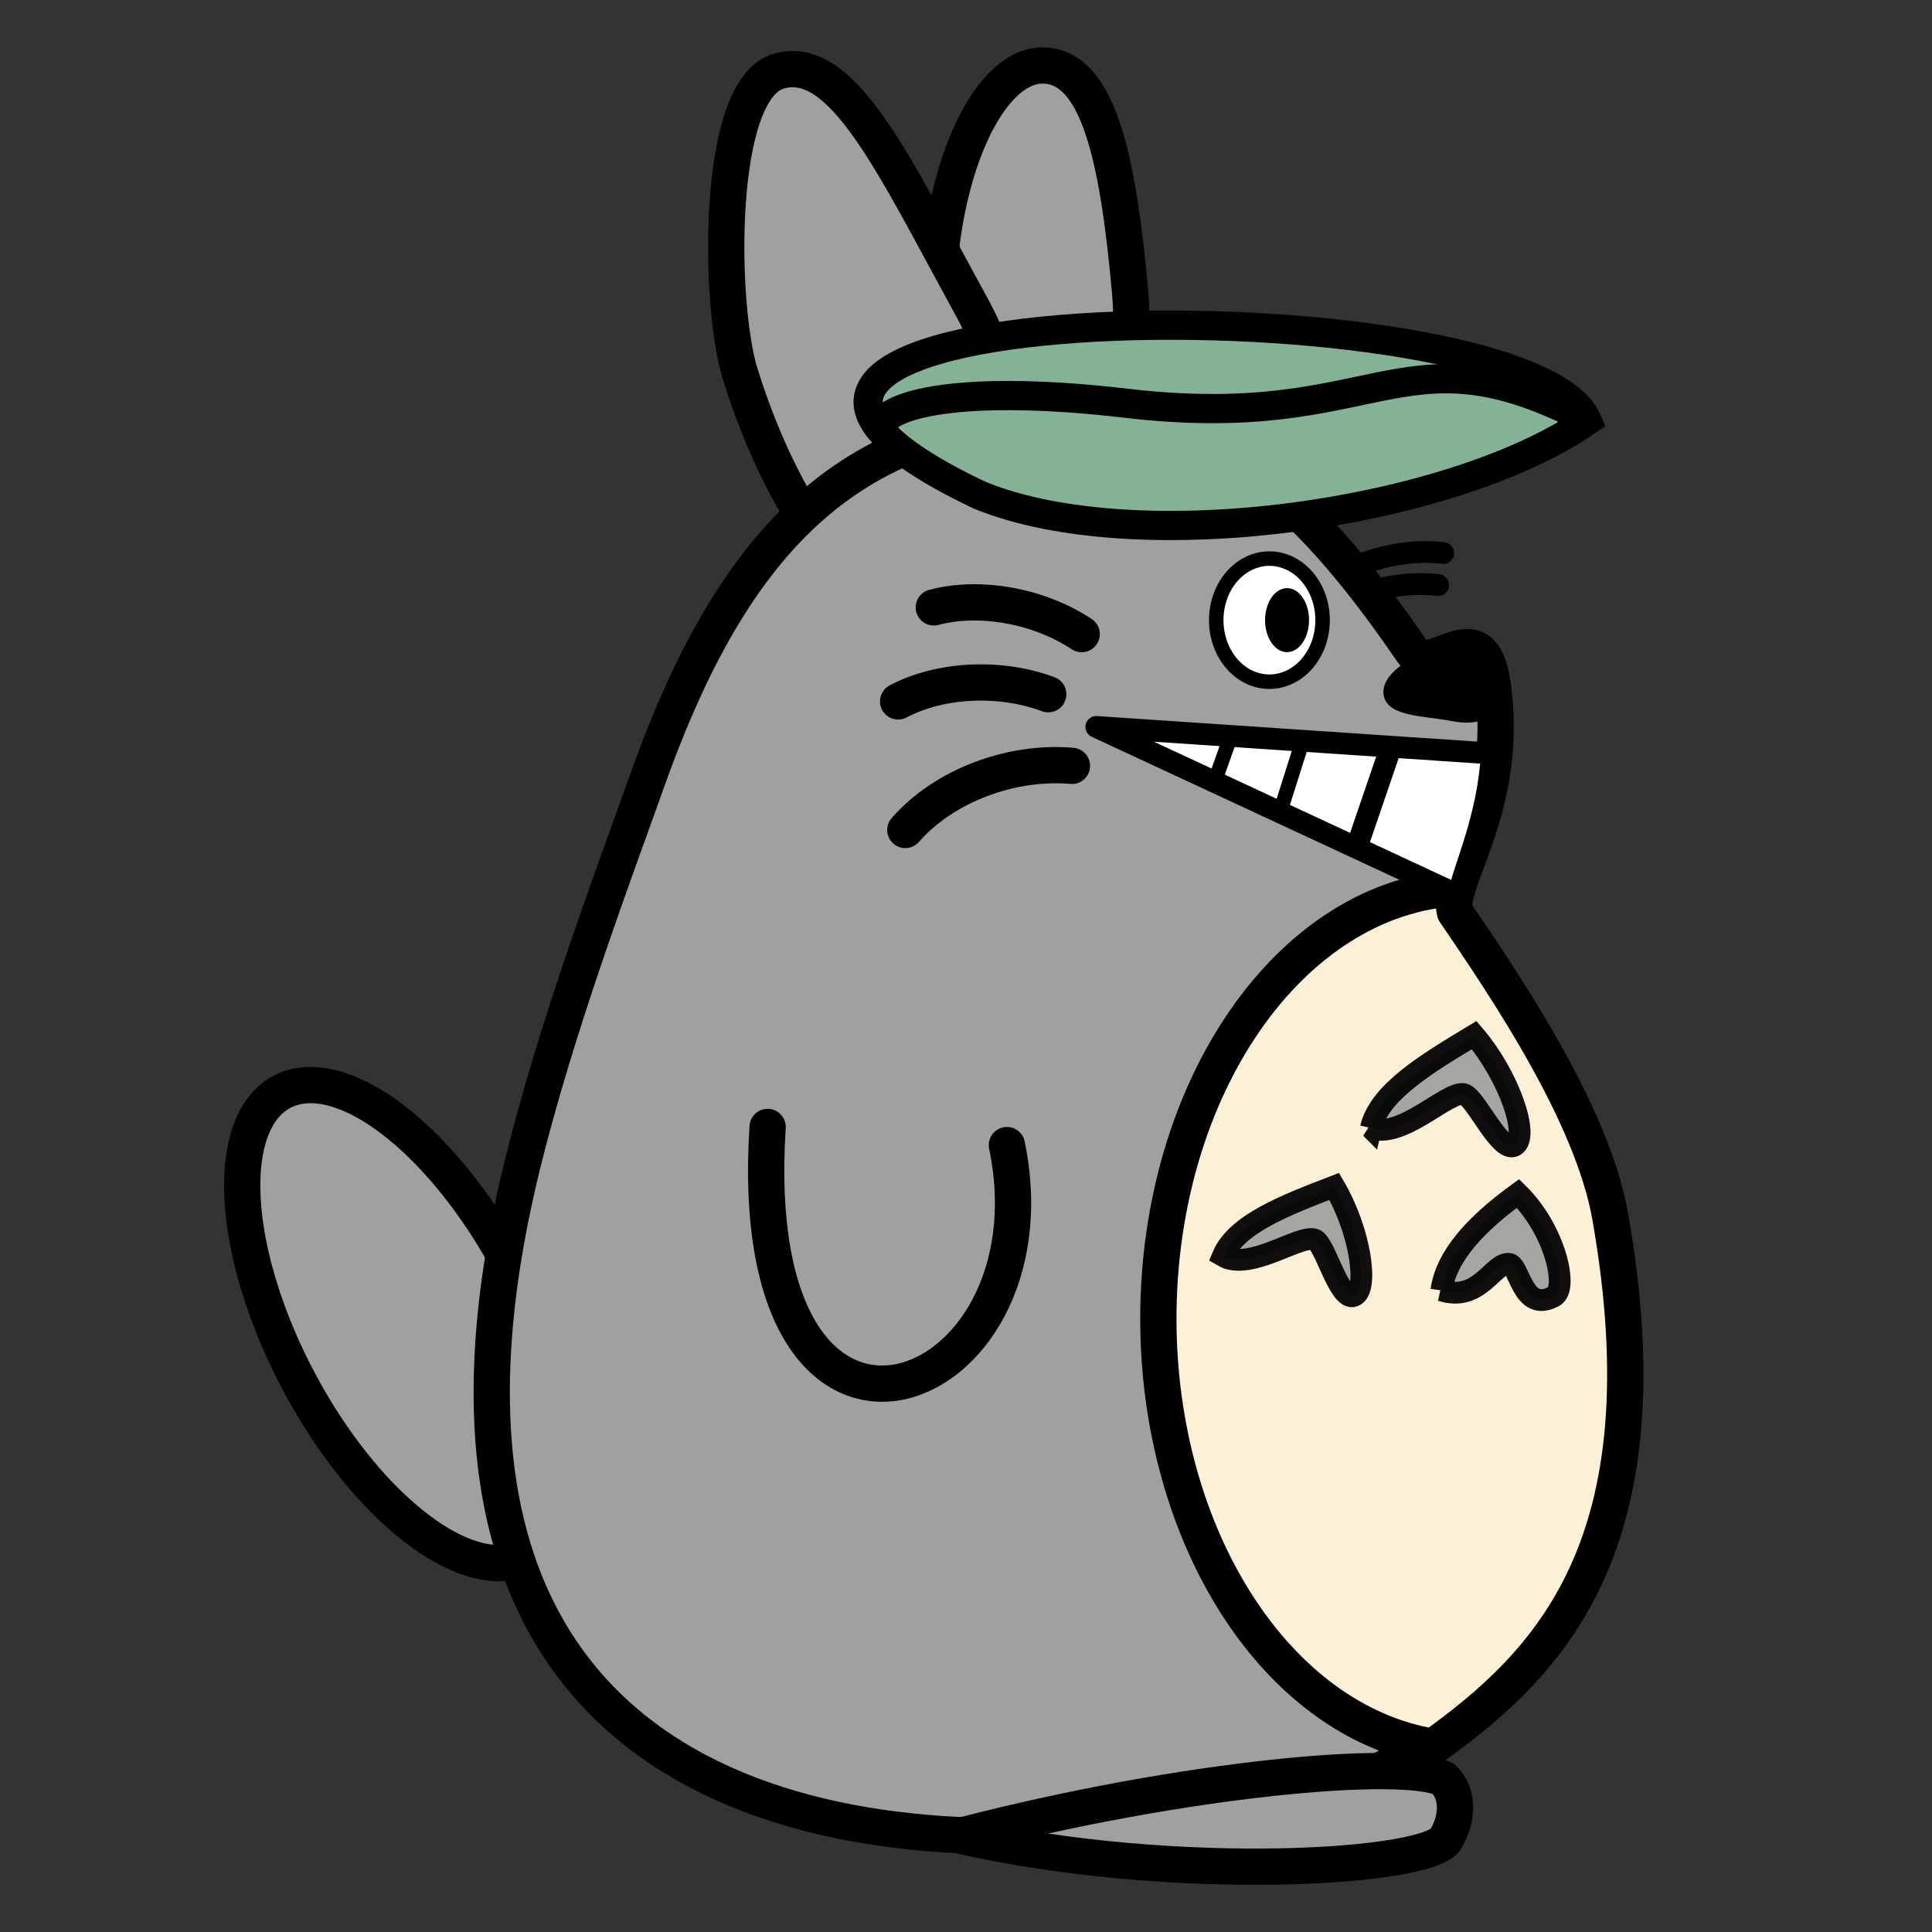 <svg xmlns="http://www.w3.org/2000/svg" width="266.429" height="266.429" viewBox="0 0 70.493 70.493" version="1.1" id="svg1148">
  <rect x="0" y="0" width="70.493" height="70.493" fill="#333333" stroke="none"/>
  <g id="layer1" transform="translate(186.672 -33.517)" stroke-miterlimit="4" stroke-dasharray="none" stroke-opacity="1">
    <path id="left_ear" d="M-145.436 44.2c.396 4.477-1.955 8.053-3.89 7.961-1.936-.092-3.332-3.805-3.118-8.293.213-4.489 1.955-8.053 3.89-7.96 1.936.091 2.675 3.285 3.118 8.293z" opacity="1" fill="#a0a09e" fill-opacity="1" stroke="#000" stroke-width="1.323" stroke-linecap="round" stroke-linejoin="round"/>
    <path id="right_ear" d="M-151.223 44.705c2.71 4.936.914 10.344-1.42 11.012-2.334.669-5.368-3.213-7.033-8.592-.753-2.433-.914-10.344 1.42-11.013 2.334-.668 4.177 3.387 7.033 8.593z" opacity="1" fill="#a0a09e" fill-opacity="1" stroke="#000" stroke-width="1.323" stroke-linecap="round" stroke-linejoin="round"/>
    <path d="M-168.015 79.775a9.588 4.397 62.125 01.597 10.531 9.588 4.397 62.125 01-8.37-6.42 9.588 4.397 62.125 01-.596-10.531 9.588 4.397 62.125 018.37 6.42z" id="tail" opacity="1" fill="#a0a09e" fill-opacity="1" stroke="#000" stroke-width="1.323" stroke-linecap="round" stroke-linejoin="round"/>
    <path id="path1052" d="M-138.66 54.998c1.252-.955 3.107-1.496 4.648-1.303" fill="none" stroke="#000" stroke-width=".794" stroke-linecap="round" stroke-linejoin="round"/>
    <path d="M-138.847 56.167c1.252-.954 3.107-1.496 4.648-1.302" id="path1054" fill="none" stroke="#000" stroke-width=".794" stroke-linecap="round" stroke-linejoin="round"/>
    <path d="M-128.843 77.518c1.54 19.797-7.37 22.196-18.777 22.917-12.553.794-24.906-4.281-20.015-24.32 1.24-5.079 3.33-10.626 4.604-14.191 3.318-9.295 7.829-13.292 16.09-13.292 5.127 0 8.883 4.4 11.792 8.646.703 1.025 2.526-1.625 2.936 1.196.645 4.437-1.687 7.263-1.374 8.319.975 3.278 4.45 6.96 4.744 10.725z" id="path1056" opacity="1" fill="#a0a09e" fill-opacity="1" stroke="#000" stroke-width="1.323" stroke-linecap="round" stroke-linejoin="round"/>
    <g id="gp_leaf" transform="rotate(-5.942 -141.802 48.766)" fill-opacity="1" stroke="#000" stroke-width="1.066" stroke-linecap="butt" stroke-linejoin="miter">
      <path id="path1058" d="M-128.839 50.223c-5.269 2.885-16.828 3.344-22.322.408-15.098-9.18 20.653-5.791 22.322-.408z" fill="#83b295"/>
      <path id="path1060" d="M-129.107 50.007c-6.226-3.966-7.364-.134-16.401-2.166-5.684-1.27-8.494-.894-8.937-.187" fill="none"/>
    </g>
    <path d="M-151.62 100.5c7.881 1.779 17.31 1.178 17.723.075.413-.711.46-1.605-.11-2.157-1.457-.72-9.35-.057-17.612 2.082z" id="path1062" opacity="1" fill="#a0a09e" fill-opacity="1" stroke="#000" stroke-width="1.323" stroke-linecap="butt" stroke-linejoin="miter"/>
    <path id="path1064" d="M-133.49 65.913c-6.097.34-10.913 7.277-10.917 15.72.004 7.966 4.309 14.672 10.025 15.62 4.182-3.008 8.575-7.306 6.465-19.338-.66-3.764-3.83-8.42-5.67-11.123-.064-.217-.013-.513.097-.88z" opacity="1" fill="#fcf0d7" fill-opacity="1" stroke="#000" stroke-width="1.323" stroke-linecap="round" stroke-linejoin="round"/>
    <path id="path1066" d="M-132.206 58.028c.508 1.008.158 2.115-1.475 1.802-1.035-.198-2.288-.163-2.488-.873-.2-.71.75-1.413 1.765-1.698 1.014-.285 1.999.059 2.198.769z" opacity="1" fill="#000" fill-opacity="1" stroke="none" stroke-width="1.694" stroke-linecap="round" stroke-linejoin="round"/>
    <path id="path1068" d="M-136.653 74.676c.303-1.31 2.042-2.35 3.768-3.39 1.31 1.534 2.023 3.732 1.472 4.035-.524.289-1.442-1.813-1.858-1.884-.602-.102-2.263 1.659-3.382 1.239z" opacity=".935" fill="#a0a09e" fill-opacity="1" stroke="#000" stroke-width=".794" stroke-linecap="butt" stroke-linejoin="miter"/>
    <path d="M-142.055 79.344c.497-1.17 2.287-1.854 4.065-2.538.968 1.644 1.27 3.807.708 3.999-.535.182-1.045-1.926-1.42-2.06-.545-.194-2.38 1.173-3.353.599z" id="path1070" opacity=".935" fill="#a0a09e" fill-opacity="1" stroke="#000" stroke-width=".794" stroke-linecap="butt" stroke-linejoin="miter"/>
    <path id="path1072" d="M-134.08 80.599c.177-1.26 1.256-2.418 2.796-3.538 1.36 1.338 1.835 3.466 1.315 3.754-1.163.642-1.251-1.153-1.649-1.185-.575-.047-1.083 1.418-2.463.969z" opacity=".935" fill="#a0a09e" fill-opacity="1" stroke="#000" stroke-width=".794" stroke-linecap="butt" stroke-linejoin="miter"/>
    <path d="M-147.56 61.461c-2.207-.192-4.654.712-6.08 2.339" id="path1074" fill="none" stroke="#000" stroke-width="1.323" stroke-linecap="round" stroke-linejoin="round"/>
    <path id="path1076" d="M-148.425 58.847c-1.719-.645-3.913-.565-5.477.263" fill="none" stroke="#000" stroke-width="1.323" stroke-linecap="round" stroke-linejoin="round"/>
    <path d="M-147.205 56.654c-1.53-1.015-3.686-1.43-5.395-.975" id="path1078" fill="none" stroke="#000" stroke-width="1.323" stroke-linecap="round" stroke-linejoin="round"/>
    <path d="M-146.672 60.04l13.216 6.143c.201-1.026 1.08-2.781 1.217-5.173z" id="path1080" opacity="1" fill="#fff" stroke="#000" stroke-width=".794" stroke-linecap="round" stroke-linejoin="round"/>
    <path d="M-141.65 60.052l-.596 1.682" id="path1082" fill="none" stroke="#000" stroke-width=".529" stroke-linecap="butt" stroke-linejoin="miter"/>
    <path d="M-139.072 60.32l-.826 2.611" id="path1084" fill="none" stroke="#000" stroke-width=".529" stroke-linecap="butt" stroke-linejoin="miter"/>
    <path d="M-135.878 60.651l-1.26 3.687" id="path1086" fill="none" stroke="#000" stroke-width=".794" stroke-linecap="butt" stroke-linejoin="miter"/>
    <path id="path1088" d="M-158.664 74.637c-.925 14.482 10.692 10.132 8.731.661" fill="none" stroke="#000" stroke-width="1.323" stroke-linecap="round" stroke-linejoin="round"/>
    <g id="gp_eye" fill-opacity="1" stroke-width=".529" stroke-linecap="round" stroke-linejoin="round">
      <path id="ellipse1100" d="M-138.415 56.144a1.94 2.245 0 01-1.94 2.246 1.94 2.245 0 01-1.94-2.246 1.94 2.245 0 011.94-2.245 1.94 2.245 0 011.94 2.245z" opacity="1" fill="#fff" stroke="#000"/>
      <path id="ellipse1102" d="M-138.91 56.144a.802 1.168 0 01-.801 1.168.802 1.168 0 01-.802-1.168.802 1.168 0 01.802-1.167.802 1.168 0 01.802 1.167z" opacity="1" fill="#000" stroke="none"/>
    </g>
  </g>
</svg>
